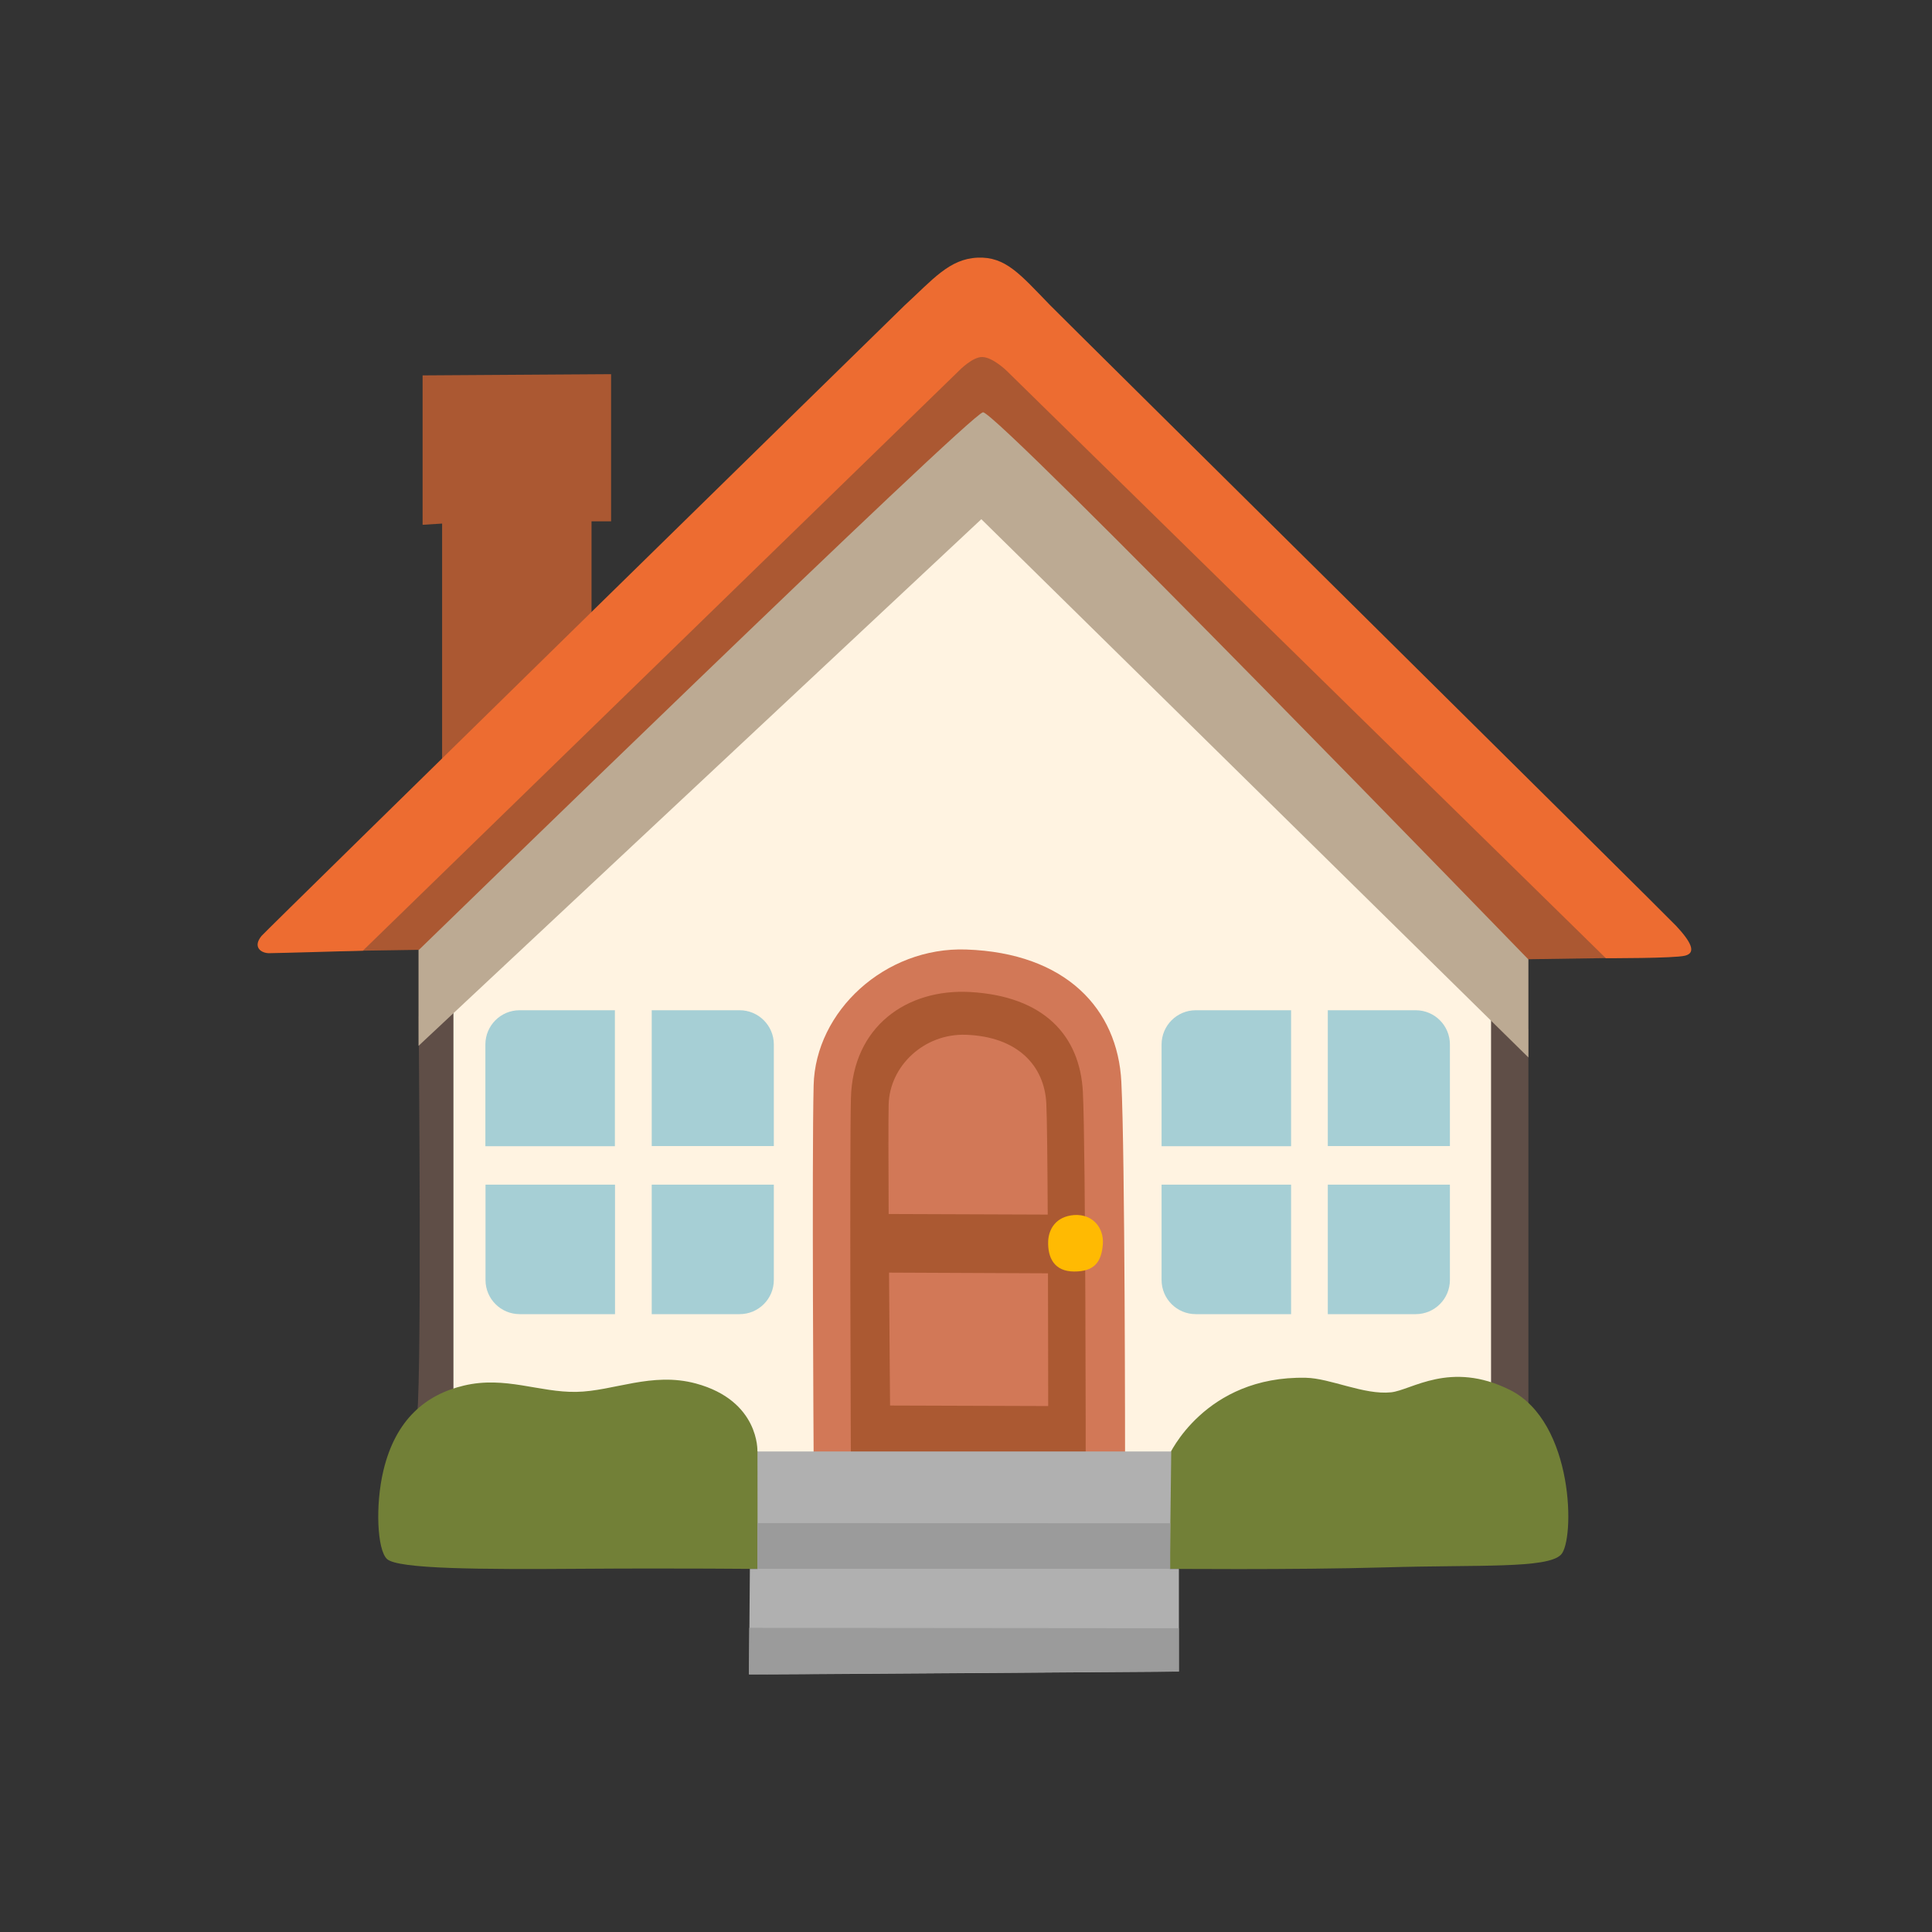 <svg width="30" height="30" viewBox="0 0 30 30" fill="none" xmlns="http://www.w3.org/2000/svg">
	<rect x="0" y="0" width="30" height="30" fill="#333333" stroke="none"/>
	<path d="M6.865 11.897V8.13L6.562 8.149V5.829L9.489 5.81V8.095H9.185V10.307L6.865 11.897Z"
		fill="#AB5832" />
	<path d="M15.181 7.159L6.775 15.606L6.84 23.415L23.443 23.257L23.467 14.932L15.181 7.159Z"
		fill="#FFF3E1" />
	<path d="M23.153 15.759V21.685L23.733 22.005V15.979L23.153 15.759Z" fill="#5F4E47" />
	<path
		d="M18.049 24.36C18.049 24.36 20.061 24.38 21.515 24.338C22.969 24.295 24.022 24.36 24.238 24.142C24.455 23.925 24.451 22.081 23.443 21.581C22.516 21.122 21.917 21.588 21.599 21.62C21.179 21.663 20.659 21.402 20.278 21.394C18.703 21.361 18.152 22.599 18.152 22.599L18.049 24.36Z"
		fill="#728037" />
	<path d="M6.46 22.044L7.041 21.724V15.419L6.501 15.78C6.499 15.78 6.56 22.044 6.46 22.044Z"
		fill="#5F4E47" />
	<path
		d="M6.009 24.208C6.177 24.365 7.463 24.371 9.015 24.36C10.567 24.349 11.816 24.363 11.816 24.363L12.075 22.797L11.761 22.536C11.761 22.536 11.796 21.751 10.806 21.483C10.121 21.298 9.526 21.603 8.95 21.613C8.375 21.624 7.844 21.363 7.204 21.515C6.608 21.655 6.144 22.044 5.955 22.828C5.824 23.372 5.857 24.066 6.009 24.208Z"
		fill="#728037" />
	<path d="M15.238 8.062L6.499 16.24V14.178L15.248 5.892L23.733 14.679V16.42L15.238 8.062Z"
		fill="#BCAA93" />
	<path d="M20.618 18.395V20.406H21.983C22.277 20.406 22.514 20.168 22.514 19.875V18.395H20.618Z"
		fill="#A6CFD5" />
	<path d="M20.048 18.395H18.037V19.875C18.037 20.17 18.276 20.406 18.568 20.406H20.048V18.395Z"
		fill="#A6CFD5" />
	<path d="M20.618 17.796H22.514V16.218C22.514 15.924 22.276 15.687 21.983 15.687H20.618V17.796Z"
		fill="#A6CFD5" />
	<path d="M20.048 17.796V15.687H18.568C18.274 15.687 18.037 15.926 18.037 16.218V17.798H20.048V17.796Z"
		fill="#A6CFD5" />
	<path d="M10.12 18.395V20.406H11.485C11.779 20.406 12.016 20.168 12.016 19.875V18.395H10.12Z"
		fill="#A6CFD5" />
	<path d="M9.548 18.395H7.539V19.875C7.539 20.17 7.777 20.406 8.07 20.406H9.55V18.395H9.548Z"
		fill="#A6CFD5" />
	<path d="M10.12 17.796H12.016V16.218C12.016 15.924 11.777 15.687 11.485 15.687H10.12V17.796Z"
		fill="#A6CFD5" />
	<path d="M9.548 17.796V15.687H8.068C7.774 15.687 7.537 15.926 7.537 16.218V17.798H9.548V17.796Z"
		fill="#A6CFD5" />
	<path
		d="M5.643 13.824L5.13 14.77L6.505 14.749C6.505 14.749 15.079 6.41 15.264 6.402C15.488 6.393 23.73 14.895 23.73 14.895L24.949 14.877L15.803 5.024L14.46 4.935L5.643 13.824Z"
		fill="#AB5832" />
	<path
		d="M4.061 14.533C3.917 14.709 4.059 14.801 4.176 14.801C4.292 14.801 5.635 14.762 5.635 14.762L14.893 5.755C14.893 5.755 15.105 5.536 15.257 5.544C15.422 5.551 15.634 5.76 15.634 5.76L24.936 14.879C24.936 14.879 25.996 14.882 26.164 14.84C26.348 14.796 26.255 14.622 26.029 14.379C25.863 14.2 16.459 4.898 16.304 4.737C15.841 4.26 15.616 3.982 15.179 4.001C14.741 4.019 14.482 4.343 14.043 4.746C13.914 4.869 4.122 14.459 4.061 14.533Z"
		fill="#ED6C31" />
	<path
		d="M12.634 22.588C12.634 22.588 12.606 18.011 12.634 16.855C12.661 15.7 13.745 14.701 15.002 14.744C16.556 14.797 17.355 15.671 17.412 16.797C17.47 17.924 17.47 22.658 17.47 22.658L12.634 22.588Z"
		fill="#D27857" />
	<path
		d="M13.213 22.835C13.213 22.835 13.191 17.959 13.213 17.056C13.24 15.937 14.084 15.349 15.065 15.404C16.206 15.469 16.77 16.076 16.815 16.958C16.859 17.839 16.859 22.839 16.859 22.839L13.213 22.835Z"
		fill="#AB5932" />
	<path
		d="M11.631 25.999L11.644 24.362H11.764L11.762 22.538H18.187L18.165 24.362H18.306V25.956C18.304 25.955 11.631 26.008 11.631 25.999Z"
		fill="#B0B0B0" />
	<path d="M18.304 25.283V25.955L11.629 25.999L11.635 25.277L18.304 25.283Z" fill="#9B9B9B" />
	<path d="M11.761 23.651L18.171 23.653V24.36H11.761V23.651Z" fill="#9B9B9B" />
	<path
		d="M13.805 19.761C13.812 20.836 13.821 21.825 13.821 21.825L16.276 21.833C16.276 21.833 16.276 20.847 16.273 19.772L13.805 19.761Z"
		fill="#D27857" />
	<path
		d="M16.269 18.86C16.265 18.057 16.258 17.348 16.247 17.132C16.217 16.549 15.803 16.096 14.998 16.068C14.349 16.046 13.814 16.553 13.799 17.151C13.794 17.371 13.795 18.062 13.799 18.851L16.269 18.86Z"
		fill="#D27857" />
	<path
		d="M16.276 19.273C16.267 19.533 16.372 19.744 16.681 19.744C16.99 19.744 17.103 19.6 17.125 19.321C17.144 19.071 16.972 18.849 16.681 18.867C16.393 18.888 16.284 19.089 16.276 19.273Z"
		fill="#FFBA02" />
</svg>